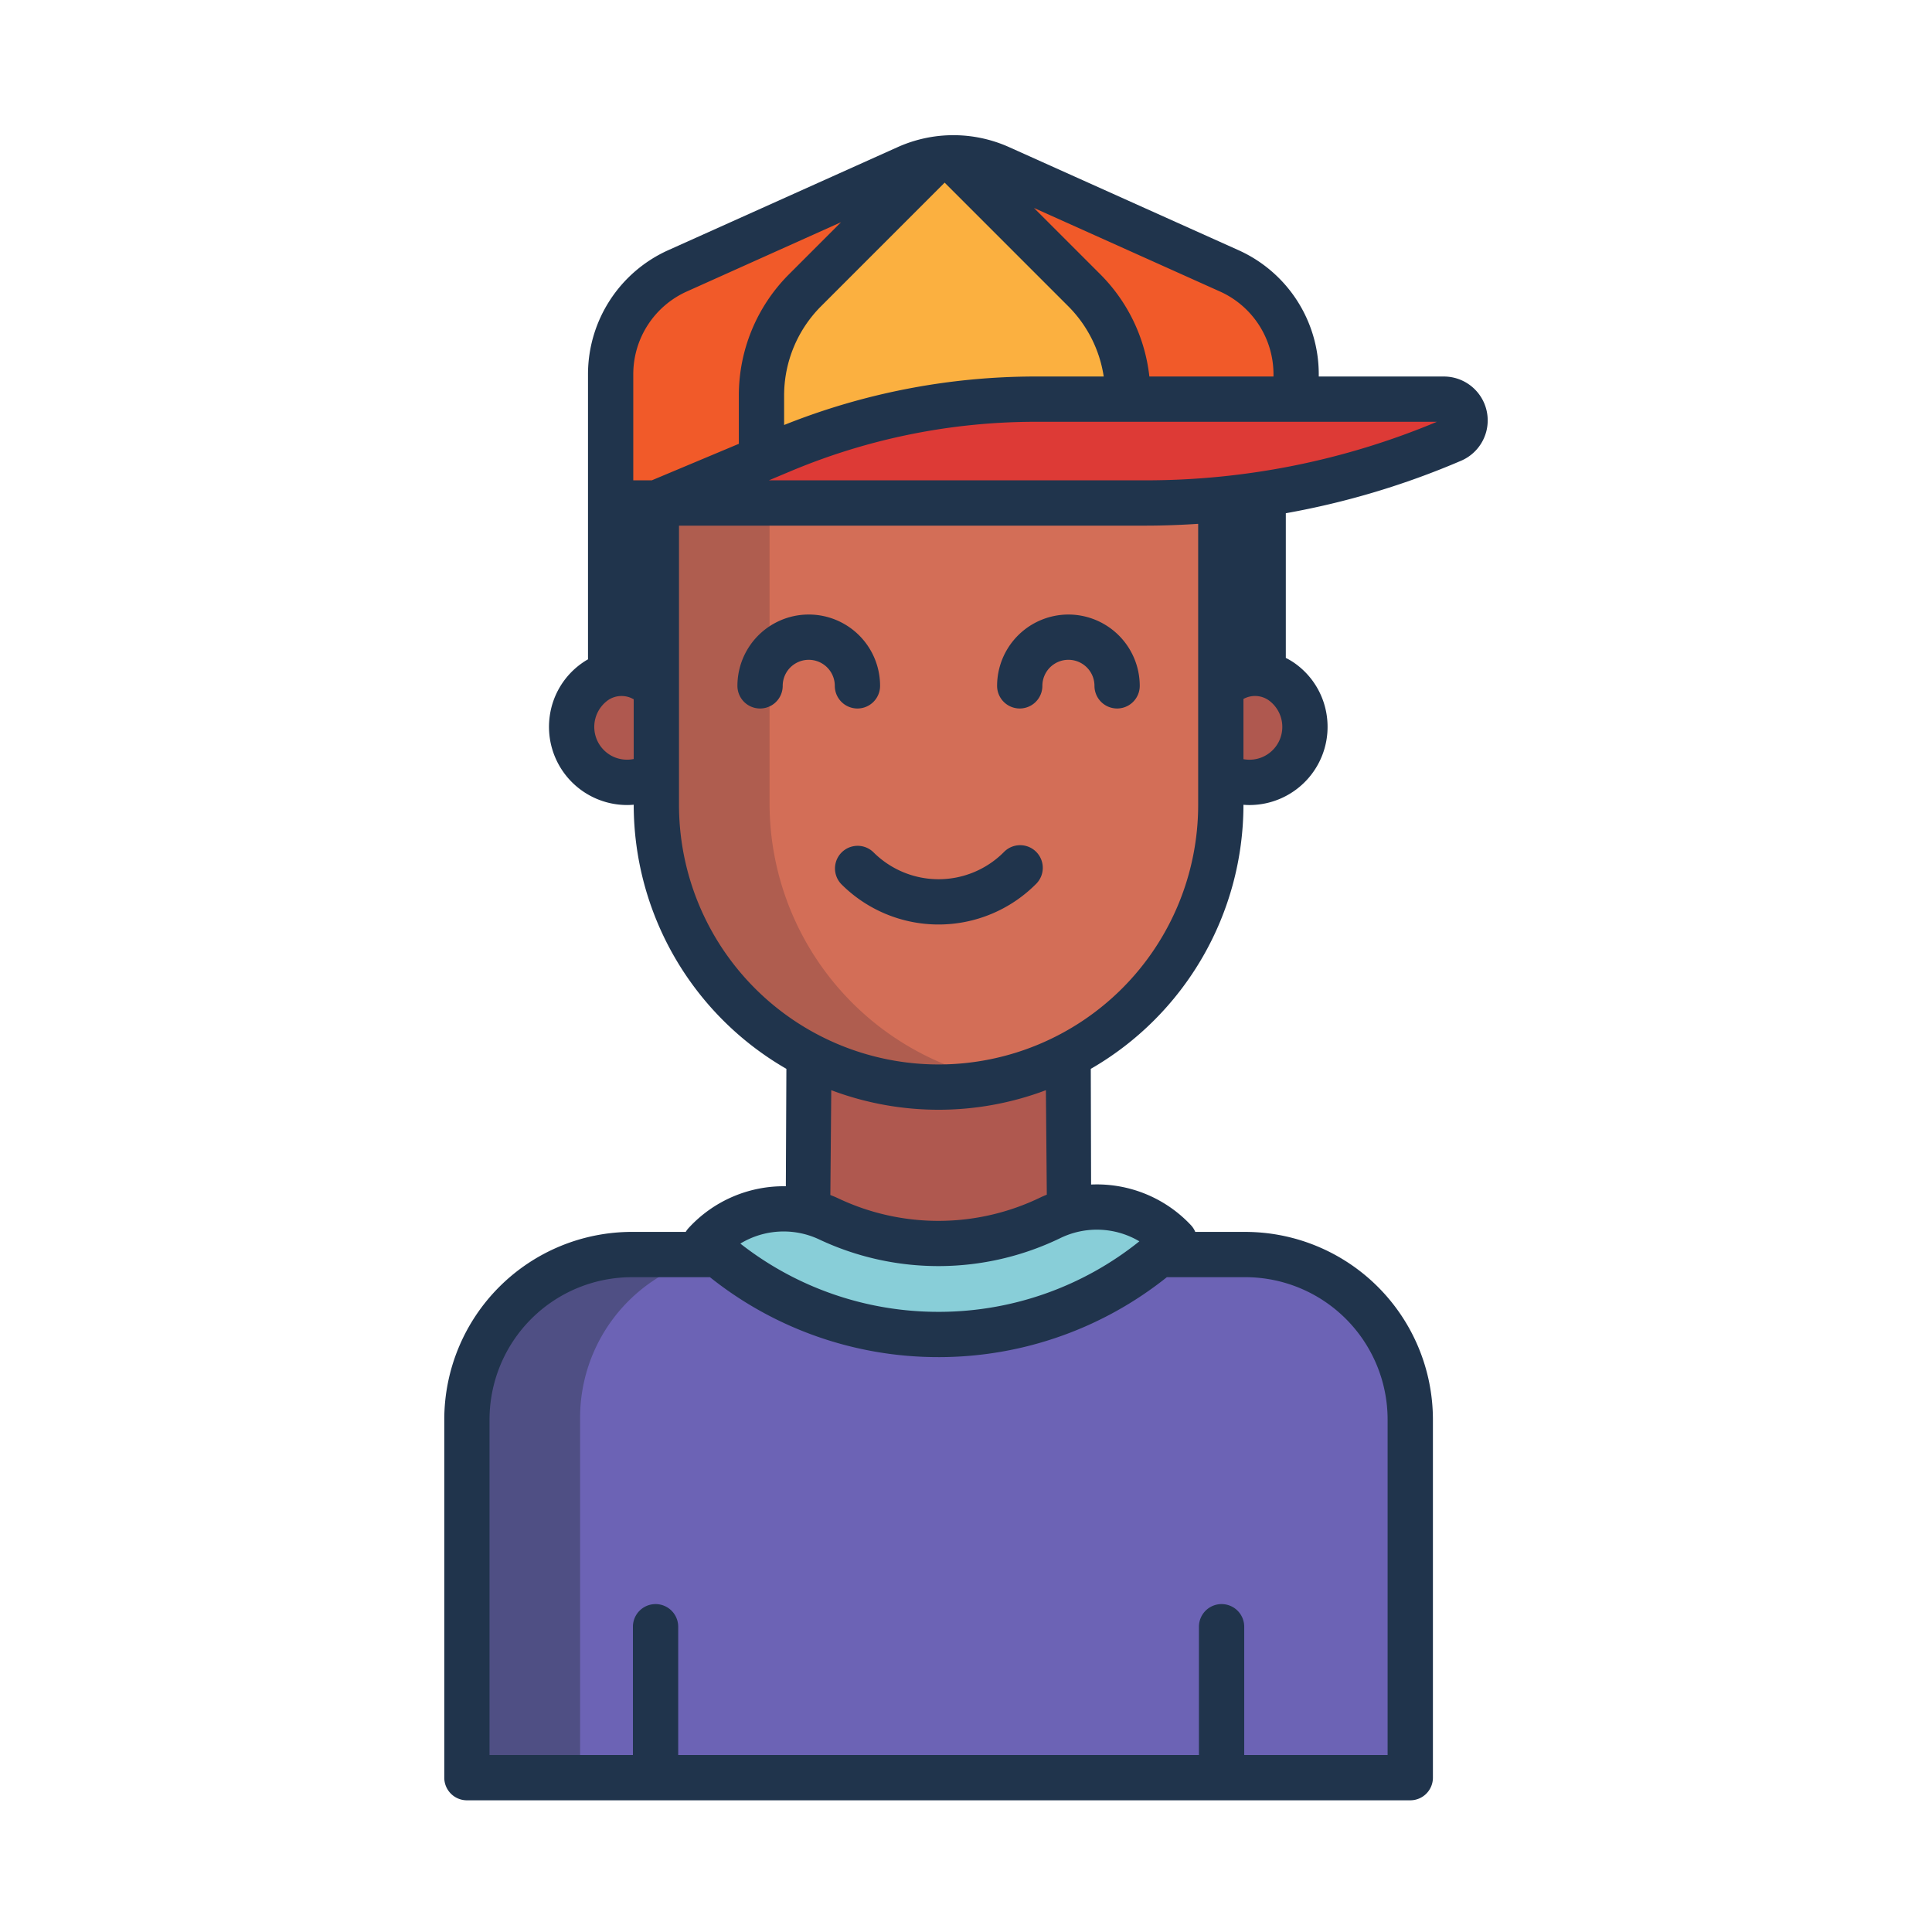 <svg id="Layer_1" height="512" viewBox="0 0 512 512" width="512" xmlns="http://www.w3.org/2000/svg" data-name="Layer 1"><path d="m334.753 130.436v47.71a12.642 12.642 0 0 0 -11.08 3.54h-.15v-47.86l-.19-1.97q5.73-.54 11.42-1.42z" fill="#ffd8b7"/><path d="m162.714 130.436v47.71a12.642 12.642 0 0 1 11.08 3.54h.15v-47.86l.19-1.97q-5.734-.54-11.42-1.42z" fill="#ffd8b7"/><path d="m284.313 318.956a20.064 20.064 0 0 1 -1.24-6.96v-32.696h-68.68v32.7a19.956 19.956 0 0 1 -1.57 7.79l-.11.58a27.988 27.988 0 0 1 7.05 2.26 67.788 67.788 0 0 0 58.54-.34 28.54 28.54 0 0 1 6.07-2.15z" fill="#af584f"/><path d="m248.083 41.706-34.66 34.67a39.66 39.66 0 0 0 -11.63 28.06v16.71l-27.85 11.68h-12.12v-34.14a29.989 29.989 0 0 1 17.71-27.36l60.83-27.326a29.9 29.9 0 0 1 7.72-2.294z" fill="#f15a29"/><path d="m298.883 104.436v.88h-24.25a174.525 174.525 0 0 0 -67.48 13.58l-5.36 2.25v-16.71a39.66 39.66 0 0 1 11.63-28.06l34.66-34.67a29.19 29.19 0 0 1 4.17-.34l35.01 35.01a39.693 39.693 0 0 1 11.62 28.06z" fill="#fbb040"/><path d="m330.033 332h-162.6a43.708 43.708 0 0 0 -43.7 43.71v94.93h250v-94.93a43.708 43.708 0 0 0 -43.7-43.71z" fill="#6c63b5"/><path d="m201.793 121.146 5.36-2.25a174.525 174.525 0 0 1 67.48-13.58h108a5.626 5.626 0 0 1 2.21 10.8 206.32 206.32 0 0 1 -39.88 12.49q-5.085 1.035-10.21 1.83-5.685.87-11.42 1.42-9.93.975-19.95.97h-129.44z" fill="#dd3a36"/><path d="m343.483 98.686v6.63h-44.6v-.88a39.693 39.693 0 0 0 -11.62-28.06l-35.01-35.01a29.838 29.838 0 0 1 12.7 2.63l60.83 27.33a30 30 0 0 1 17.7 27.36z" fill="#f15a29"/><path d="m334.753 178.146a11.878 11.878 0 0 1 4.73 1.94 14.7 14.7 0 0 1 -15.81 24.76h-.15v-23.16h.15a12.642 12.642 0 0 1 11.08-3.54z" fill="#af584f"/><path d="m161.823 178.3a12.637 12.637 0 0 1 11.81 3.39h.31v23.16h-.31a14.7 14.7 0 0 1 -15.81-24.76 11.759 11.759 0 0 1 4-1.79z" fill="#af584f"/><path d="m323.333 131.856q-9.93.975-19.95.97h-129.44v80.01a74.79 74.79 0 1 0 149.58 0v-79.01z" fill="#d36e57"/><path d="m197.433 332h-30a43.708 43.708 0 0 0 -43.7 43.71v94.93h30v-94.93a43.708 43.708 0 0 1 43.7-43.71z" fill="#4f4f84"/><path d="m203.943 212.836v-80.01h-30v80.01a74.82 74.82 0 0 0 89.79 73.277 74.727 74.727 0 0 1 -59.79-73.277z" fill="#af5d4f"/><path d="m307.133 331.986a90.8 90.8 0 0 1 -57.92 21.19c-.18.01-.36.01-.53.01a90.924 90.924 0 0 1 -58.45-21.186q-1.71-1.425-3.35-2.94a28.254 28.254 0 0 1 25.83-8.69 27.988 27.988 0 0 1 7.05 2.26 67.788 67.788 0 0 0 58.54-.34 28.181 28.181 0 0 1 32.95 6.05q-2.01 1.886-4.12 3.646z" fill="#88ced8"/><g fill="#20344c"><path d="m283.14 162.857a18.924 18.924 0 0 0 -18.9 18.9 6 6 0 0 0 12 0 6.9 6.9 0 0 1 13.805 0 6 6 0 1 0 12 0 18.924 18.924 0 0 0 -18.905-18.9z"/><path d="m227.231 187.759a6 6 0 0 0 6-6 18.9 18.9 0 0 0 -37.805 0 6 6 0 0 0 12 0 6.9 6.9 0 0 1 13.805 0 6 6 0 0 0 6 6z"/><path d="m266 225.851a24.42 24.42 0 0 1 -34.534 0 6 6 0 0 0 -8.485 8.484 36.416 36.416 0 0 0 51.5 0 6 6 0 1 0 -8.481-8.484z"/><path d="m382.629 99.779h-33.143v-.628a36.054 36.054 0 0 0 -21.247-32.839l-60.831-27.328a36.027 36.027 0 0 0 -29.505 0l-60.83 27.328a36.054 36.054 0 0 0 -21.247 32.839v75.578q-.721.4-1.413.882a20.554 20.554 0 0 0 -8.718 14.105 20.716 20.716 0 0 0 20.523 23.625c.576 0 1.151-.033 1.724-.082v.039a80.821 80.821 0 0 0 40.458 69.957l-.144 31.117a34.161 34.161 0 0 0 -25.778 11.079 5.985 5.985 0 0 0 -.75 1.014h-14.29a49.76 49.76 0 0 0 -49.7 49.7v94.935a6 6 0 0 0 6 6h250a6 6 0 0 0 6-6v-94.932a49.76 49.76 0 0 0 -49.7-49.7h-13.281a5.92 5.92 0 0 0 -1.139-1.777 34.16 34.16 0 0 0 -26.467-10.775l-.081-30.658a80.821 80.821 0 0 0 40.456-69.958v-.023c.521.04 1.043.066 1.567.066a20.714 20.714 0 0 0 20.523-23.624 20.558 20.558 0 0 0 -8.716-14.109 18.016 18.016 0 0 0 -2.146-1.254v-38.344a212.319 212.319 0 0 0 46.454-13.912 11.63 11.63 0 0 0 -4.579-22.32zm-59.308-22.521a24.036 24.036 0 0 1 14.165 21.893v.628h-32.893a45.336 45.336 0 0 0 -13.093-27.179l-17.49-17.49zm-72.981-28.858 32.679 32.679a33.44 33.44 0 0 1 9.479 18.7h-17.86a179.441 179.441 0 0 0 -66.838 12.848v-7.727a33.468 33.468 0 0 1 9.867-23.822zm-82.4 152.747a8.811 8.811 0 0 1 -5.056-.464 8.7 8.7 0 0 1 -1.648-15.2 6.367 6.367 0 0 1 6.7-.16zm-.116-73.855v-28.141a24.036 24.036 0 0 1 14.165-21.893l40.9-18.373-13.712 13.715a45.385 45.385 0 0 0 -13.377 32.3v12.716l-23.062 9.675zm162.207 211.173a37.746 37.746 0 0 1 37.7 37.7v88.935h-38v-34a6 6 0 0 0 -12 0v34h-138v-34a6 6 0 0 0 -12 0v34h-38v-88.932a37.746 37.746 0 0 1 37.7-37.7h20.714a96.877 96.877 0 0 0 60.528 21.182h.565a96.837 96.837 0 0 0 59.991-21.181zm-28.091-9.5a84.9 84.9 0 0 1 -52.763 18.686h-.5a84.917 84.917 0 0 1 -52.477-18.086 22.1 22.1 0 0 1 20.992-1.057 74.123 74.123 0 0 0 63.739-.366 22.105 22.105 0 0 1 21.009.818zm-81.89-12.27.243-27.784a80.615 80.615 0 0 0 56.881 0l.24 27.685c-.584.247-1.169.486-1.744.766a62.011 62.011 0 0 1 -53.333.306c-.754-.362-1.519-.679-2.287-.978zm97.476-103.395a68.792 68.792 0 0 1 -137.584 0v-74h123.439c4.738 0 9.453-.171 14.145-.479zm16.9-12.613a8.787 8.787 0 0 1 -4.9.5v-15.957a6.364 6.364 0 0 1 6.548.25 8.7 8.7 0 0 1 -1.65 15.205zm-31.043-73.391h-99.63l5.721-2.4a167.543 167.543 0 0 1 65.164-13.116h106.158a199.743 199.743 0 0 1 -77.415 15.514z"/></g></svg>